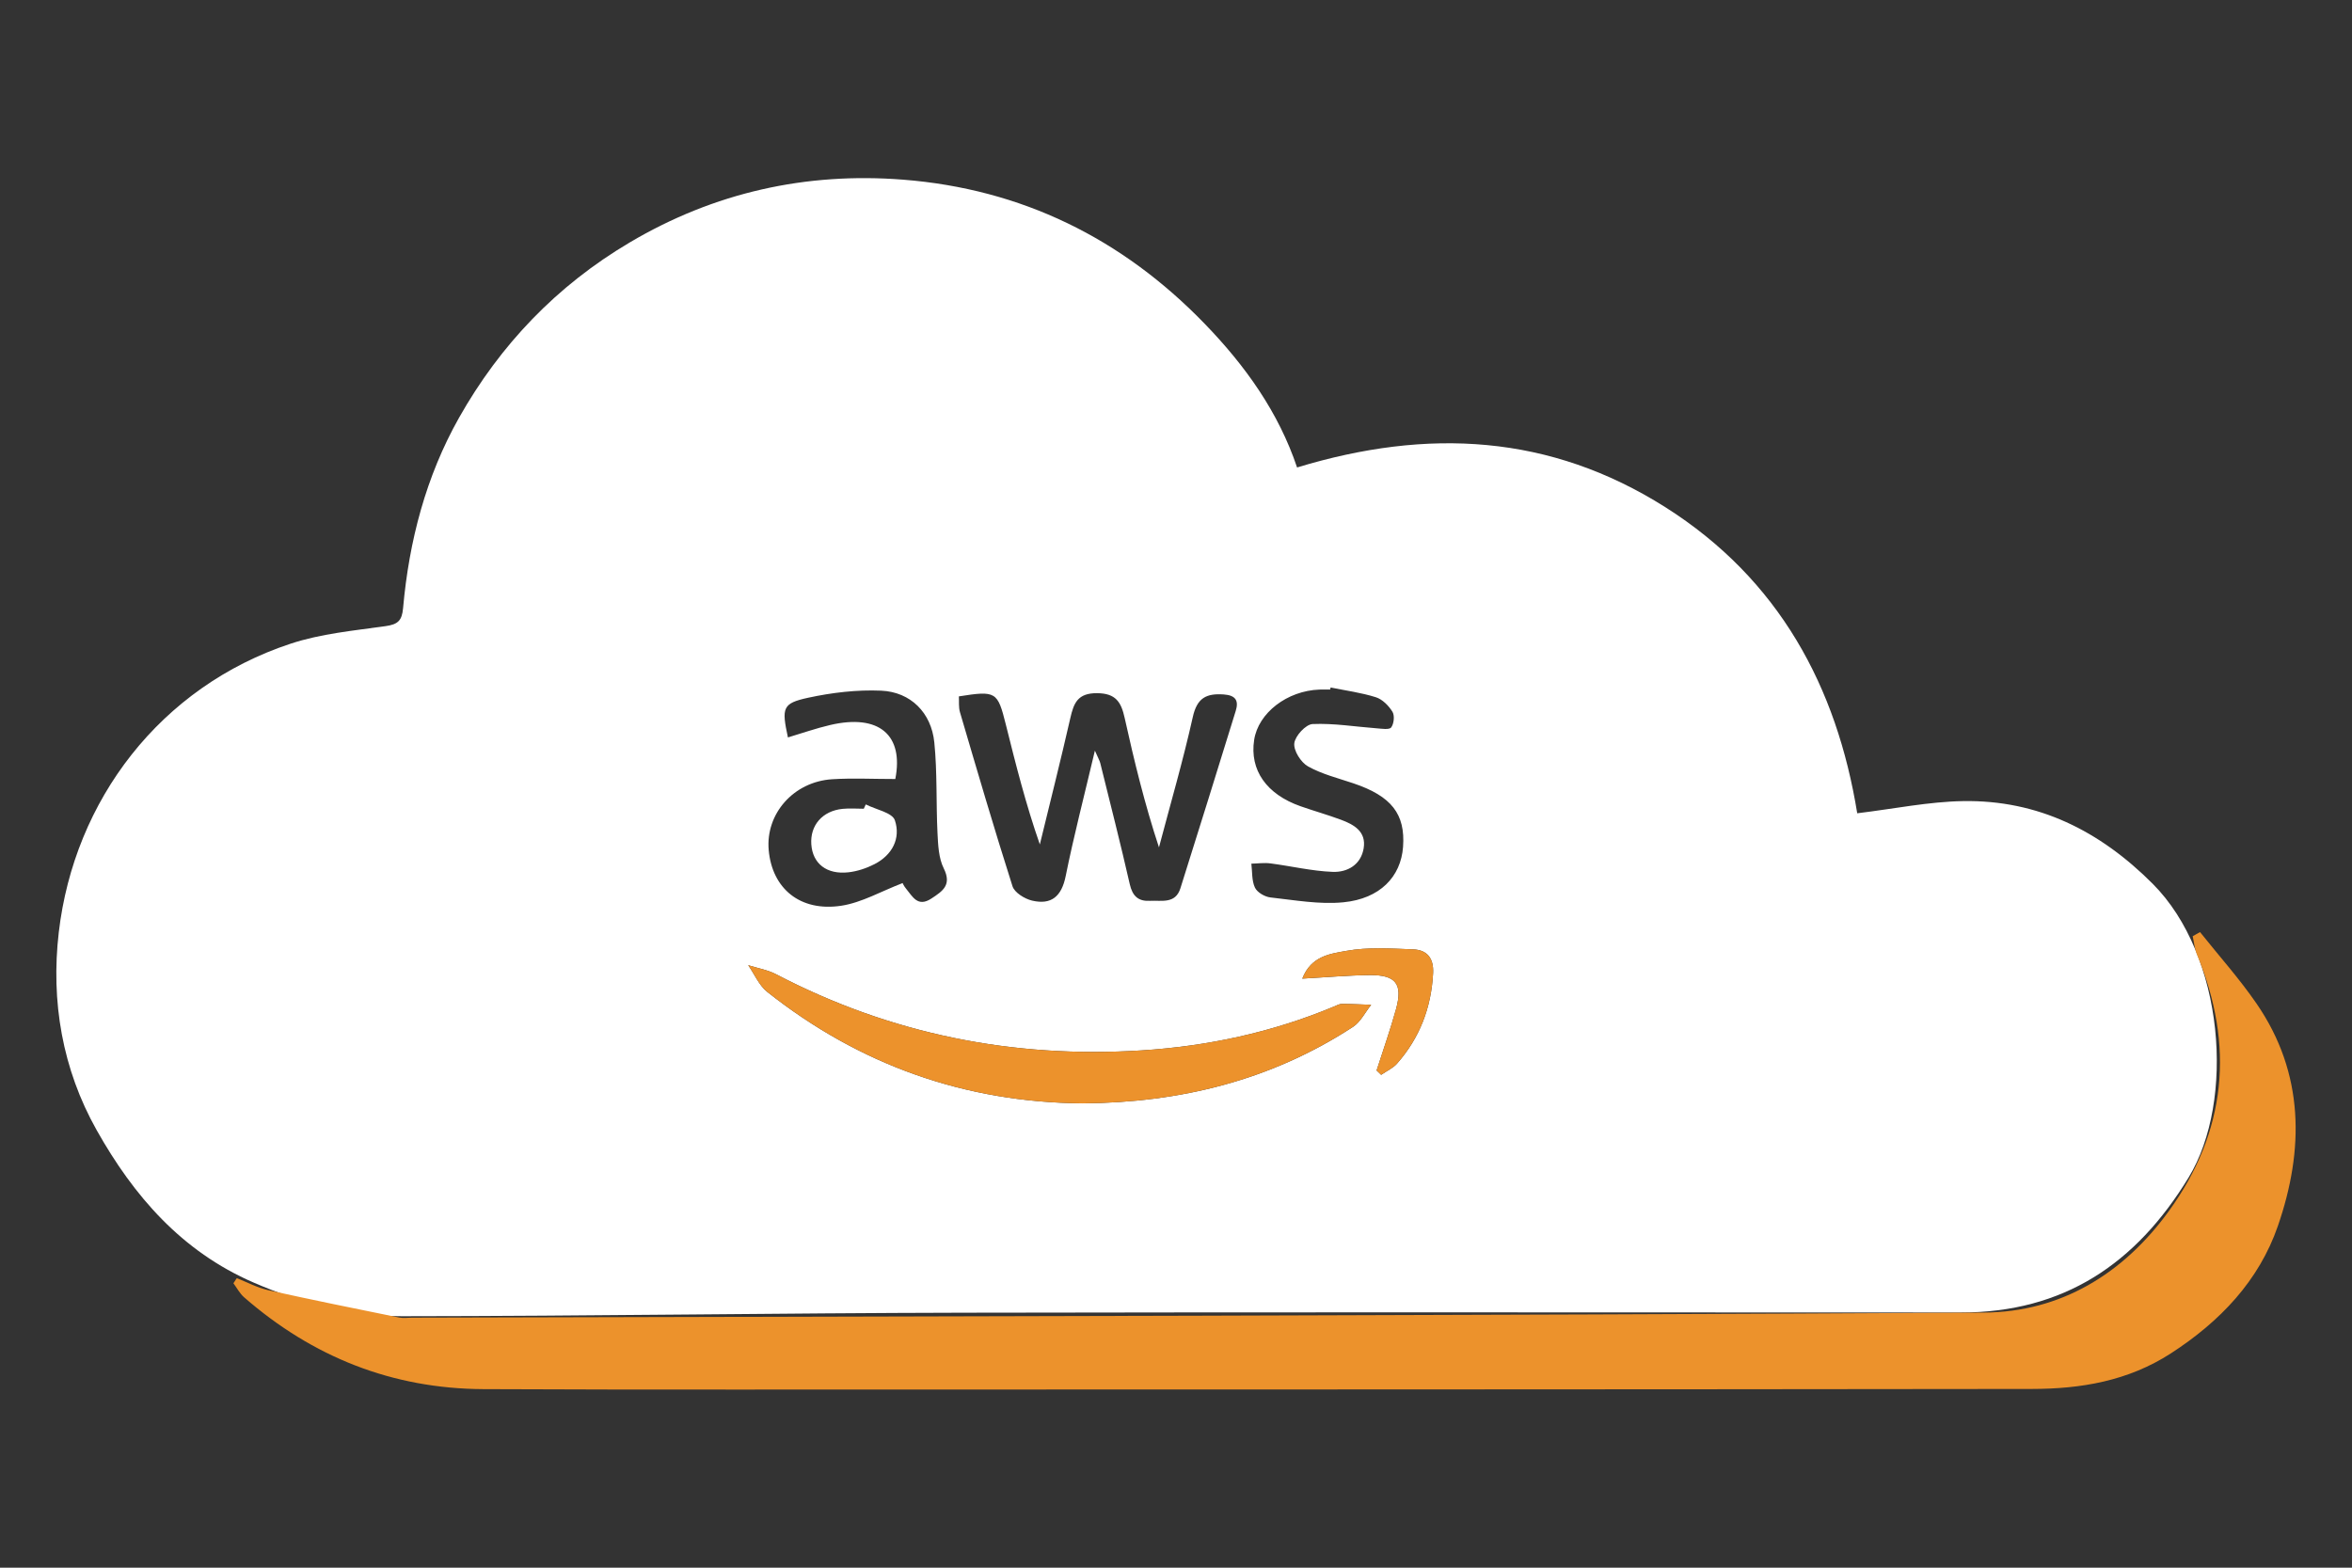 <?xml version="1.0" encoding="utf-8"?>
<!-- Generator: Adobe Illustrator 16.0.0, SVG Export Plug-In . SVG Version: 6.00 Build 0)  -->
<!DOCTYPE svg PUBLIC "-//W3C//DTD SVG 1.1//EN" "http://www.w3.org/Graphics/SVG/1.1/DTD/svg11.dtd">
<svg version="1.1" id="Capa_1" xmlns="http://www.w3.org/2000/svg" xmlns:xlink="http://www.w3.org/1999/xlink" x="0px" y="0px"
	 width="300px" height="200px" viewBox="0 0 300 200" enable-background="new 0 0 300 200" xml:space="preserve">
<rect x="0" y="0" width="300" height="200" fill="#333333" stroke="none"/>
<g>
	<path fill="#FFFFFF" d="M165.444,59.638c16.676-5.074,32.276-4.229,46.961,5.061c14.552,9.208,21.881,22.97,24.486,39.056
		c4.714-0.57,9.099-1.479,13.499-1.553c9.573-0.164,17.452,3.8,24.181,10.538c9.162,9.174,10.544,27.693,4.591,37.475
		c-6.727,11.056-15.969,17.231-29.066,17.231c-42.328,0-84.654-0.061-126.982,0.024c-23.942,0.046-47.884,0.433-71.826,0.449
		c-6.55,0.004-12.842-1.651-18.943-4.296c-9.194-3.988-15.288-11.048-20.009-19.432c-4.395-7.803-5.863-16.453-4.838-25.254
		c1.962-16.846,12.957-31.332,29.578-36.82c3.862-1.275,8.039-1.663,12.101-2.236c1.567-0.222,2.094-0.69,2.237-2.297
		c0.758-8.559,2.925-16.822,7.134-24.285c5.243-9.295,12.46-16.856,21.765-22.362c10.802-6.393,22.491-8.983,34.864-8.017
		c15.105,1.181,27.93,7.471,38.493,18.394C158.847,46.668,163.078,52.589,165.444,59.638z M139.655,95.763
		c0.44,1.013,0.61,1.289,0.684,1.587c1.272,5.147,2.59,10.283,3.764,15.451c0.347,1.527,1.092,2.206,2.585,2.124
		c1.472-0.079,3.235,0.425,3.872-1.595c2.374-7.541,4.731-15.086,7.06-22.641c0.393-1.272,0.026-1.987-1.533-2.094
		c-2.237-0.153-3.402,0.449-3.944,2.878c-1.245,5.587-2.854,11.094-4.316,16.631c-1.822-5.526-3.157-11.014-4.379-16.527
		c-0.44-1.979-1.106-3.128-3.516-3.144c-2.476-0.017-2.974,1.259-3.415,3.193c-1.225,5.384-2.581,10.737-3.884,16.103
		c-1.778-5.082-3.067-10.195-4.343-15.311c-1.047-4.193-1.242-4.324-5.986-3.576c0.039,0.658-0.048,1.378,0.14,2.018
		c2.183,7.416,4.351,14.839,6.701,22.204c0.26,0.813,1.548,1.608,2.496,1.832c2.452,0.579,3.761-0.531,4.283-3.104
		C136.96,106.658,138.281,101.583,139.655,95.763z M138.098,140.764c12.463-0.091,24.042-2.949,34.477-9.757
		c0.973-0.635,1.555-1.864,2.318-2.818c-1.245-0.042-2.49-0.113-3.734-0.113c-0.338,0.002-0.686,0.199-1.015,0.339
		c-7.858,3.285-16.105,5.059-24.541,5.592c-16.382,1.035-31.978-2.071-46.602-9.709c-1.093-0.571-2.374-0.783-3.566-1.161
		c0.8,1.149,1.382,2.576,2.434,3.41C109.671,135.888,123.116,140.639,138.098,140.764z M114.197,99.384
		c-2.87,0-5.475-0.135-8.059,0.029c-4.918,0.313-8.499,4.404-8.089,9.037c0.435,4.904,4.003,7.892,9.241,7.103
		c2.624-0.396,5.09-1.842,7.842-2.895c-0.018-0.03,0.152,0.376,0.424,0.698c0.839,1.002,1.483,2.436,3.244,1.276
		c1.444-0.95,2.632-1.724,1.572-3.855c-0.647-1.302-0.716-2.957-0.792-4.466c-0.191-3.866-0.02-7.761-0.408-11.603
		c-0.382-3.786-3.022-6.429-6.771-6.595c-3.092-0.136-6.28,0.245-9.317,0.901c-3.29,0.713-3.4,1.277-2.583,5.065
		c1.802-0.537,3.572-1.163,5.389-1.586C112.148,91.034,115.296,93.8,114.197,99.384z M169.721,87.707
		c-0.019,0.088-0.037,0.176-0.056,0.264c-0.45,0-0.902-0.013-1.354,0.002c-4.135,0.143-7.815,2.978-8.343,6.424
		c-0.59,3.842,1.568,6.939,5.929,8.465c1.697,0.594,3.431,1.084,5.115,1.707c1.681,0.62,3.273,1.508,2.925,3.647
		c-0.345,2.116-2.078,3.086-3.948,3.014c-2.66-0.101-5.298-0.738-7.953-1.083c-0.793-0.103-1.615,0.019-2.425,0.036
		c0.128,1.031,0.036,2.166,0.459,3.058c0.288,0.61,1.26,1.174,1.982,1.252c3.096,0.341,6.254,0.918,9.31,0.616
		c4.666-0.459,7.32-3.267,7.599-7.063c0.308-4.201-1.484-6.479-6.339-8.115c-1.956-0.659-4.014-1.166-5.791-2.162
		c-0.902-0.507-1.848-2.009-1.743-2.943c0.105-0.936,1.465-2.416,2.33-2.455c2.704-0.121,5.433,0.339,8.154,0.542
		c0.646,0.048,1.629,0.215,1.875-0.111c0.354-0.47,0.459-1.518,0.159-2.002c-0.478-0.774-1.282-1.587-2.116-1.85
		C173.621,88.361,171.649,88.101,169.721,87.707z M175.587,136.563c0.194,0.188,0.389,0.372,0.58,0.56
		c0.685-0.475,1.498-0.835,2.031-1.439c2.889-3.283,4.363-7.136,4.594-11.517c0.103-1.95-0.784-2.987-2.562-3.05
		c-2.85-0.103-5.772-0.31-8.541,0.201c-1.933,0.354-4.454,0.614-5.579,3.531c3.13-0.171,5.865-0.421,8.601-0.449
		c3.346-0.034,4.238,1.136,3.351,4.353C177.334,131.383,176.419,133.962,175.587,136.563z"/>
	<path fill="#EC922C" d="M30.201,163.063c1.333,0.521,2.624,1.224,4.004,1.531c5.558,1.234,11.142,2.359,16.723,3.495
		c0.521,0.104,1.082,0.016,1.625,0.014c66.831-0.181,133.663-0.268,200.491-0.648c9.813-0.056,17.807-4.972,23.568-12.915
		c7.374-10.162,8.438-21.182,3.605-32.778c-0.302-0.725-0.363-1.548-0.537-2.323c0.312-0.177,0.625-0.351,0.937-0.527
		c2.412,3.029,5.012,5.931,7.201,9.113c6.135,8.911,6.084,18.665,2.726,28.388c-2.411,6.979-7.375,12.187-13.646,16.245
		c-5.476,3.539-11.488,4.533-17.727,4.539c-55.162,0.07-110.324,0.068-165.487,0.079c-10.674,0.002-21.349-0.004-32.024-0.055
		c-11.64-0.057-21.779-4.097-30.522-11.716c-0.555-0.483-0.915-1.188-1.365-1.79C29.914,163.497,30.058,163.279,30.201,163.063z"/>
	<path fill="#EC922C" d="M138.098,140.764c-14.982-0.125-28.427-4.876-40.229-14.218c-1.053-0.832-1.635-2.259-2.434-3.41
		c1.192,0.378,2.474,0.592,3.566,1.163c14.624,7.636,30.22,10.744,46.602,9.707c8.436-0.533,16.683-2.307,24.541-5.592
		c0.329-0.137,0.677-0.337,1.015-0.337c1.244-0.002,2.489,0.069,3.734,0.111c-0.764,0.954-1.346,2.186-2.318,2.818
		C162.14,137.816,150.561,140.673,138.098,140.764z"/>
	<path fill="#EC922C" d="M175.587,136.563c0.832-2.601,1.747-5.18,2.475-7.813c0.888-3.215-0.005-4.385-3.351-4.351
		c-2.735,0.026-5.471,0.276-8.601,0.449c1.125-2.919,3.646-3.177,5.579-3.533c2.769-0.509,5.691-0.304,8.541-0.201
		c1.777,0.064,2.664,1.102,2.562,3.052c-0.23,4.381-1.705,8.233-4.594,11.515c-0.533,0.606-1.347,0.967-2.031,1.441
		C175.976,136.935,175.781,136.75,175.587,136.563z"/>
	<path fill="#FFFFFF" d="M110.429,102.626c1.291,0.656,3.382,1.043,3.712,2.022c0.775,2.305-0.33,4.438-2.611,5.604
		c-1.018,0.52-2.176,0.906-3.305,1.033c-2.79,0.312-4.573-1.113-4.742-3.569c-0.166-2.429,1.42-4.264,3.989-4.525
		c0.893-0.091,1.803-0.015,2.705-0.015C110.261,102.991,110.345,102.809,110.429,102.626z"/>
</g>
</svg>
